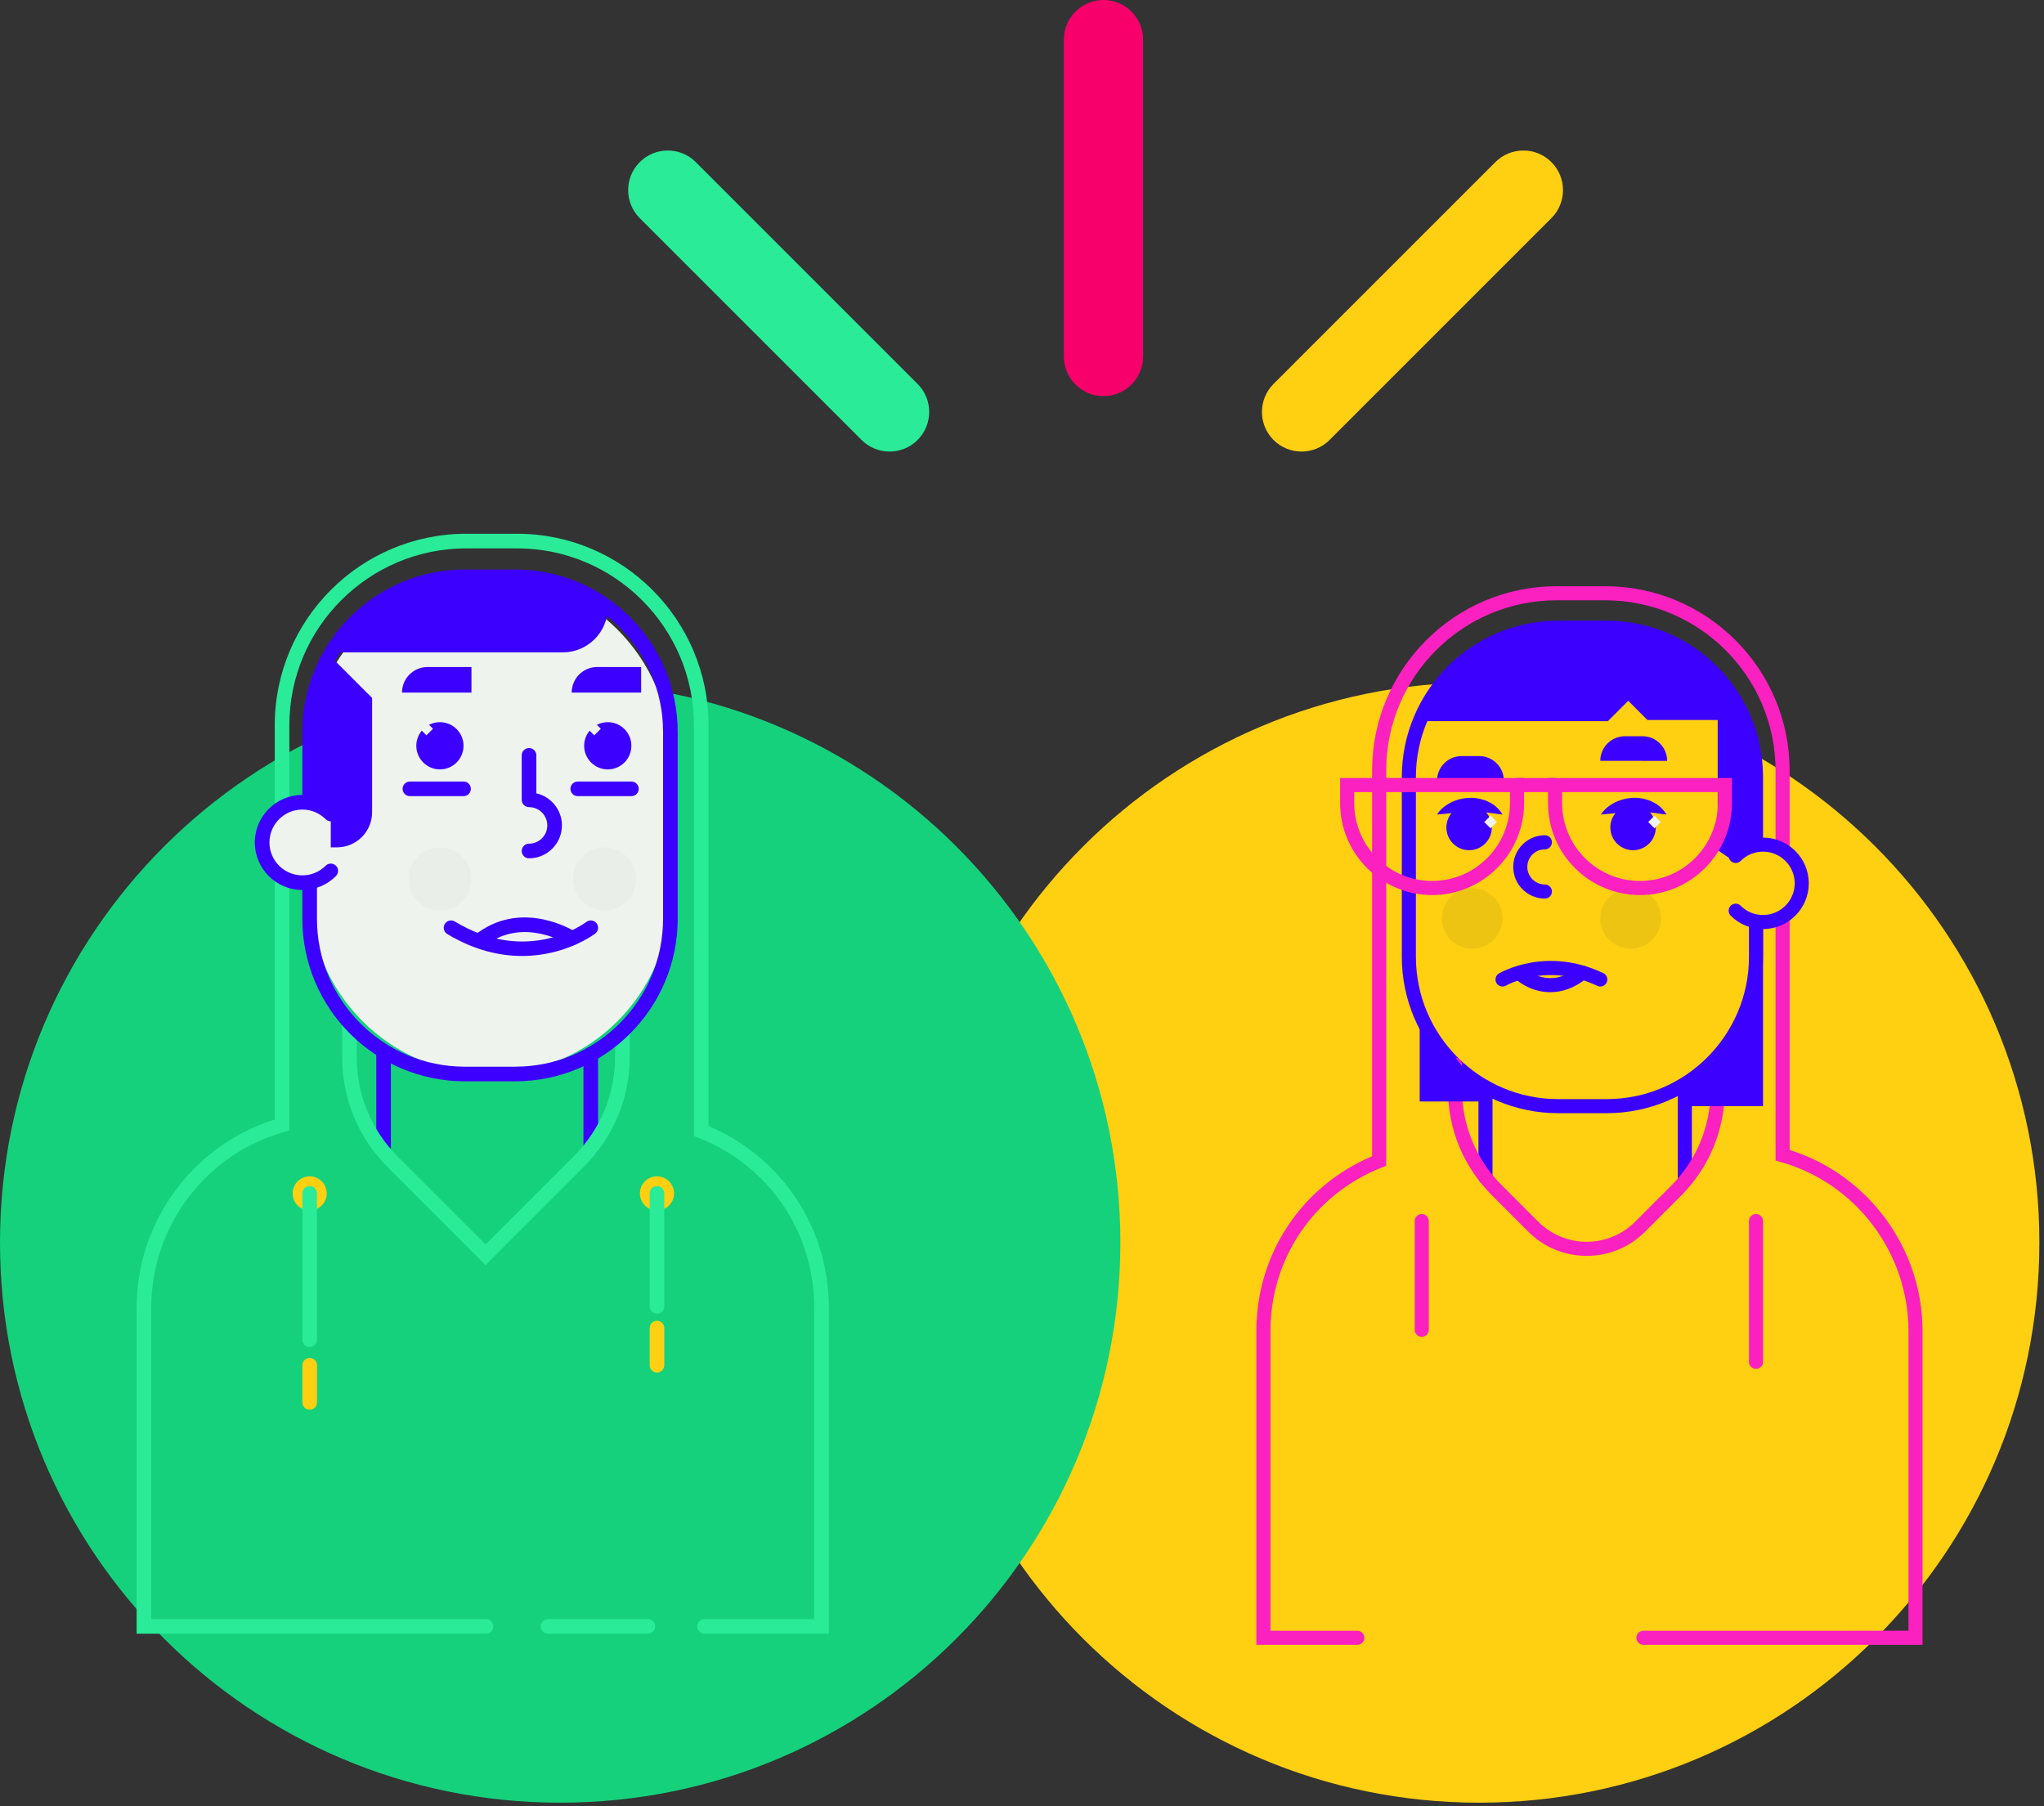 <?xml version="1.0" encoding="UTF-8" standalone="no"?><!DOCTYPE svg PUBLIC "-//W3C//DTD SVG 1.1//EN" "http://www.w3.org/Graphics/SVG/1.1/DTD/svg11.dtd"><svg width="100%" height="100%" viewBox="0 0 129 114" version="1.1" xmlns="http://www.w3.org/2000/svg" xmlns:xlink="http://www.w3.org/1999/xlink" xml:space="preserve" xmlns:serif="http://www.serif.com/" style="fill-rule:evenodd;clip-rule:evenodd;stroke-linejoin:round;stroke-miterlimit:1.414;"><rect x="0" y="0" width="129" height="114" fill="#333333" stroke="none"/><g><path d="M128.708,78.422c0,-19.526 -15.829,-35.354 -35.354,-35.354c-19.526,0 -35.354,15.828 -35.354,35.354c0,19.525 15.828,35.354 35.354,35.354c19.525,0 35.354,-15.829 35.354,-35.354" style="fill:#ffcf11;fill-rule:nonzero;"/><path d="M70.708,78.422c0,-19.526 -15.829,-35.354 -35.354,-35.354c-19.526,0 -35.354,15.828 -35.354,35.354c0,19.525 15.828,35.354 35.354,35.354c19.525,0 35.354,-15.829 35.354,-35.354" style="fill:#15d17c;fill-rule:nonzero;"/><path d="M93.751,74.756c-0.245,0 -0.444,-0.198 -0.444,-0.443l0,-5.691c0,-0.245 0.199,-0.444 0.444,-0.444c0.246,0 0.444,0.199 0.444,0.444l0,5.691c0,0.245 -0.198,0.443 -0.444,0.443" style="fill:#3c00ff;fill-rule:nonzero;"/><path d="M106.334,74.756c-0.246,0 -0.444,-0.198 -0.444,-0.443l0,-5.691c0,-0.245 0.198,-0.444 0.444,-0.444c0.245,0 0.444,0.199 0.444,0.444l0,5.691c0,0.245 -0.199,0.443 -0.444,0.443" style="fill:#3c00ff;fill-rule:nonzero;"/><path d="M99.87,69.814c-6.05,-0.001 -10.954,-4.905 -10.954,-10.955l0,-8.29c0,-6.05 4.904,-10.954 10.954,-10.954c6.05,0 10.955,4.904 10.955,10.954l0,8.29c0,6.05 -4.905,10.954 -10.955,10.954" style="fill:#ffcf11;fill-rule:nonzero;"/><path d="M98.341,40.06c-4.952,0 -8.981,4.028 -8.981,8.981l0,11.348c0,4.952 4.029,8.981 8.981,8.981l3.058,0c4.952,0 8.981,-4.029 8.981,-8.981l0,-11.348c0,-4.953 -4.029,-8.981 -8.981,-8.981l-3.058,0Zm3.058,30.198l-3.058,0c-5.442,0 -9.87,-4.427 -9.87,-9.869l0,-11.348c0,-5.442 4.428,-9.87 9.87,-9.87l3.058,0c5.442,0 9.869,4.428 9.869,9.87l0,11.348c0,5.442 -4.427,9.869 -9.869,9.869" style="fill:#3c00ff;fill-rule:nonzero;"/><path d="M94.152,52.226c0,-0.793 -0.642,-1.435 -1.434,-1.435c-0.792,0 -1.435,0.642 -1.435,1.435c0,0.792 0.643,1.434 1.435,1.434c0.792,0 1.434,-0.642 1.434,-1.434" style="fill:#3c00ff;fill-rule:nonzero;"/><path d="M93.673,51.881l0.4,-0.399l0.399,0.399l-0.399,0.4l-0.4,-0.4Z" style="fill:#eef3ed;"/><path d="M94.828,57.962c0,-1.058 -0.857,-1.915 -1.916,-1.915c-1.057,0 -1.915,0.857 -1.915,1.915c0,1.058 0.858,1.915 1.915,1.915c1.059,0 1.916,-0.857 1.916,-1.915" style="fill:#eec413;fill-rule:nonzero;"/><path d="M94.911,49.274l-4.219,0c0,-0.858 0.696,-1.555 1.554,-1.555l1.111,0c0.858,0 1.554,0.697 1.554,1.555" style="fill:#3c00ff;fill-rule:nonzero;"/><path d="M105.216,48.021l-4.219,-0.001c0,-0.858 0.696,-1.554 1.554,-1.554l1.11,0c0.859,0 1.555,0.696 1.555,1.554" style="fill:#3c00ff;fill-rule:nonzero;"/><path d="M85.465,49.992l0,0.693c0,2.712 2.206,4.917 4.917,4.917c2.711,0 4.916,-2.205 4.916,-4.917l0,-0.693l-9.833,0Zm4.917,6.499c-3.201,0 -5.805,-2.604 -5.805,-5.806l0,-1.582l11.61,0l0,1.582c0,3.202 -2.604,5.806 -5.805,5.806" style="fill:#fb20c0;fill-rule:nonzero;"/><path d="M97.501,56.713c-1.102,0 -1.999,-0.896 -1.999,-1.998c0,-1.103 0.897,-1.999 1.999,-1.999c0.245,0 0.444,0.199 0.444,0.444c0,0.245 -0.199,0.445 -0.444,0.445c-0.612,0 -1.11,0.498 -1.11,1.11c0,0.611 0.498,1.109 1.11,1.109c0.245,0 0.444,0.2 0.444,0.445c0,0.245 -0.199,0.444 -0.444,0.444" style="fill:#3c00ff;fill-rule:nonzero;"/><path d="M104.828,57.962c0,-1.058 -0.858,-1.915 -1.916,-1.915c-1.058,0 -1.915,0.857 -1.915,1.915c0,1.058 0.857,1.915 1.915,1.915c1.058,0 1.916,-0.857 1.916,-1.915" style="fill:#eec413;fill-rule:nonzero;"/><path d="M121.334,103.812l-17.614,0c-0.245,0 -0.444,-0.198 -0.444,-0.443c0,-0.246 0.199,-0.445 0.444,-0.445l16.726,-0.001l0,-18.921c0,-4.939 -3.316,-9.326 -8.065,-10.665l-0.322,-0.09l-0.001,-0.768l0,-23.846c0,-5.925 -4.821,-10.745 -10.745,-10.745l-3.084,0c-5.925,0 -10.745,4.82 -10.745,10.745l0,24.946l-0.281,0.11c-4.266,1.68 -7.022,5.727 -7.022,10.313l0,18.922l5.479,0c0.245,0 0.444,0.199 0.444,0.445c0,0.245 -0.199,0.443 -0.444,0.443l-6.367,0l0,-19.81c0,-4.851 2.856,-9.145 7.303,-11.024l0,-24.345c0,-6.414 5.218,-11.633 11.633,-11.633l3.084,0c6.414,0 11.633,5.219 11.633,11.633l0,23.947c4.956,1.55 8.388,6.2 8.388,11.422l0,19.81Z" style="fill:#fb20c0;fill-rule:nonzero;"/><path d="M109.541,57.478c0.442,0.442 1.053,0.716 1.728,0.716c1.348,0 2.442,-1.094 2.442,-2.443c0,-1.349 -1.094,-2.443 -2.442,-2.443c-0.675,0 -1.285,0.274 -1.727,0.715" style="fill:#ffcf11;fill-rule:nonzero;"/><path d="M111.268,58.638c-0.771,0 -1.496,-0.301 -2.041,-0.846c-0.173,-0.174 -0.173,-0.455 0,-0.629c0.174,-0.172 0.455,-0.172 0.628,0.001c0.377,0.377 0.879,0.585 1.413,0.585c1.102,0 1.999,-0.896 1.999,-1.998c0,-1.102 -0.897,-1.999 -1.999,-1.999c-0.533,0 -1.035,0.208 -1.412,0.585c-0.174,0.174 -0.455,0.174 -0.629,0c-0.173,-0.174 -0.173,-0.455 0.001,-0.628c0.545,-0.545 1.269,-0.844 2.04,-0.844c1.592,0 2.887,1.294 2.887,2.886c0,1.591 -1.295,2.887 -2.887,2.887" style="fill:#3c00ff;fill-rule:nonzero;"/><path d="M100.141,79.263c-1.333,0 -2.666,-0.507 -3.68,-1.521l-2.31,-2.31c-1.785,-1.786 -2.769,-4.16 -2.769,-6.686l0,-1.546c0,-0.246 0.199,-0.444 0.445,-0.444c0.245,0 0.443,0.198 0.443,0.444l0,1.546c0,2.288 0.892,4.44 2.509,6.058l2.31,2.31c1.683,1.682 4.421,1.682 6.104,0l2.26,-2.261c1.618,-1.618 2.509,-3.769 2.509,-6.057l0,-1.525c0,-0.245 0.199,-0.444 0.444,-0.444c0.246,0 0.444,0.199 0.444,0.444l0,1.525c0,2.525 -0.983,4.9 -2.769,6.685l-2.26,2.261c-1.014,1.014 -2.347,1.521 -3.68,1.521" style="fill:#fb20c0;fill-rule:nonzero;"/><path d="M90.766,77.067c0,-0.572 -0.464,-1.036 -1.036,-1.036c-0.572,0 -1.036,0.464 -1.036,1.036c0,0.572 0.464,1.036 1.036,1.036c0.572,0 1.036,-0.464 1.036,-1.036" style="fill:#ffcf11;fill-rule:nonzero;"/><path d="M89.729,84.37c-0.245,0 -0.444,-0.198 -0.444,-0.444l0,-6.859c0,-0.245 0.199,-0.444 0.444,-0.444c0.246,0 0.444,0.199 0.444,0.444l0,6.859c0,0.246 -0.198,0.444 -0.444,0.444" style="fill:#fb20c0;fill-rule:nonzero;"/><path d="M111.86,77.067c0,-0.572 -0.464,-1.036 -1.036,-1.036c-0.572,0 -1.036,0.464 -1.036,1.036c0,0.572 0.464,1.036 1.036,1.036c0.572,0 1.036,-0.464 1.036,-1.036" style="fill:#ffcf11;fill-rule:nonzero;"/><path d="M110.824,86.394c-0.245,0 -0.444,-0.199 -0.444,-0.444l0,-8.882c0,-0.245 0.199,-0.445 0.444,-0.445c0.245,0 0.444,0.2 0.444,0.445l0,8.882c0,0.245 -0.199,0.444 -0.444,0.444" style="fill:#fb20c0;fill-rule:nonzero;"/><path d="M89.729,87.947c-0.245,0 -0.444,-0.198 -0.444,-0.443l0,-2.258c0,-0.245 0.199,-0.445 0.444,-0.445c0.246,0 0.444,0.2 0.444,0.445l0,2.258c0,0.245 -0.198,0.443 -0.444,0.443" style="fill:#ffcf11;fill-rule:nonzero;"/><path d="M89.599,45.513l11.88,0l1.282,-1.282l1.211,1.211l6.169,0l-3.013,-3.886l-4.021,-1.65l-4.32,-0.29l-3.959,0.676l-3.831,2.841l-1.398,2.38Z" style="fill:#3c00ff;fill-rule:nonzero;"/><path d="M110.837,53.347l0,-5.326l-1.296,-3.353l-1.135,0.227l0,8.764l1.135,0.769l1.296,-1.081Z" style="fill:#3c00ff;fill-rule:nonzero;"/><path d="M90.692,51.408c0.218,-0.349 0.544,-0.592 0.898,-0.771c0.358,-0.174 0.758,-0.272 1.166,-0.282c0.102,0.002 0.204,-0.006 0.306,0.009c0.102,0.014 0.203,0.025 0.304,0.043c0.099,0.024 0.199,0.052 0.295,0.084c0.049,0.017 0.098,0.028 0.144,0.05l0.138,0.067c0.371,0.169 0.679,0.455 0.885,0.8c-0.413,-0.036 -0.746,-0.113 -1.084,-0.131c-0.163,-0.024 -0.329,-0.018 -0.487,-0.035c-0.162,0.004 -0.32,-0.01 -0.481,0.001c-0.32,0.007 -0.646,0.027 -0.986,0.061c-0.343,0.033 -0.694,0.074 -1.098,0.104" style="fill:#3c00ff;fill-rule:nonzero;"/><path d="M104.5,52.226c0,-0.793 -0.642,-1.435 -1.435,-1.435c-0.792,0 -1.434,0.642 -1.434,1.435c0,0.792 0.642,1.434 1.434,1.434c0.793,0 1.435,-0.642 1.435,-1.434" style="fill:#3c00ff;fill-rule:nonzero;"/><path d="M104.02,51.881l0.399,-0.399l0.4,0.399l-0.4,0.4l-0.399,-0.4Z" style="fill:#eef3ed;"/><path d="M101.039,51.408c0.218,-0.349 0.545,-0.592 0.899,-0.771c0.357,-0.174 0.758,-0.272 1.165,-0.282c0.102,0.002 0.204,-0.006 0.306,0.009c0.102,0.014 0.203,0.025 0.304,0.043c0.099,0.024 0.199,0.052 0.296,0.084c0.048,0.017 0.097,0.028 0.144,0.05l0.138,0.067c0.37,0.169 0.678,0.455 0.884,0.8c-0.413,-0.036 -0.746,-0.113 -1.084,-0.131c-0.163,-0.024 -0.329,-0.018 -0.487,-0.035c-0.162,0.004 -0.32,-0.01 -0.481,0.001c-0.32,0.007 -0.645,0.027 -0.986,0.061c-0.343,0.033 -0.694,0.074 -1.098,0.104" style="fill:#3c00ff;fill-rule:nonzero;"/><path d="M100.997,62.265c-0.064,0 -0.129,-0.015 -0.191,-0.044c-3.163,-1.509 -5.726,-0.033 -5.752,-0.018c-0.212,0.124 -0.484,0.054 -0.609,-0.157c-0.124,-0.211 -0.054,-0.483 0.156,-0.608c0.122,-0.071 3.001,-1.73 6.587,-0.019c0.222,0.106 0.315,0.371 0.21,0.592c-0.076,0.16 -0.235,0.254 -0.401,0.254" style="fill:#3c00ff;fill-rule:nonzero;"/><path d="M97.844,62.621c-0.979,0 -1.784,-0.45 -2.2,-0.838c-0.179,-0.168 -0.19,-0.448 -0.022,-0.628c0.166,-0.179 0.447,-0.189 0.626,-0.023c0.066,0.06 1.546,1.373 3.341,-0.089c0.19,-0.155 0.47,-0.126 0.625,0.063c0.155,0.191 0.126,0.47 -0.064,0.625c-0.806,0.657 -1.601,0.89 -2.306,0.89" style="fill:#3c00ff;fill-rule:nonzero;"/><path d="M111.268,58.193l0,11.62l-4.884,0l0.224,-1.57l1.798,-1.552l1.735,-2.774l1.127,-5.724Z" style="fill:#3c00ff;fill-rule:nonzero;"/><path d="M89.599,63.916l0,5.602l4.152,0l-0.639,-1.185l-3.513,-4.417Z" style="fill:#3c00ff;fill-rule:nonzero;"/><path d="M98.586,49.992l0,0.693c0,2.712 2.206,4.917 4.917,4.917c2.711,0 4.917,-2.205 4.917,-4.917l0,-0.693l-9.834,0Zm4.917,6.499c-3.201,0 -5.805,-2.604 -5.805,-5.806l0,-1.582l11.61,0l0,1.582c0,3.202 -2.604,5.806 -5.805,5.806" style="fill:#fb20c0;fill-rule:nonzero;"/><path d="M98.142,49.992l-2.399,0c-0.246,0 -0.444,-0.199 -0.444,-0.444c0,-0.245 0.198,-0.445 0.444,-0.445l2.399,0c0.245,0 0.444,0.2 0.444,0.445c0,0.245 -0.199,0.444 -0.444,0.444" style="fill:#fb20c0;fill-rule:nonzero;"/><path d="M37.284,72.921c0.255,0 0.461,-0.207 0.461,-0.462l0,-5.913c0,-0.255 -0.206,-0.461 -0.461,-0.461c-0.255,0 -0.461,0.206 -0.461,0.461l0,5.913c0,0.255 0.206,0.462 0.461,0.462" style="fill:#3c00ff;fill-rule:nonzero;"/><path d="M24.209,72.921c0.255,0 0.461,-0.207 0.461,-0.462l0,-5.913c0,-0.255 -0.206,-0.461 -0.461,-0.461c-0.255,0 -0.461,0.206 -0.461,0.461l0,5.913c0,0.255 0.206,0.462 0.461,0.462" style="fill:#3c00ff;fill-rule:nonzero;"/><path d="M30.644,79.846l6.224,-6.224c1.856,-1.855 2.877,-4.322 2.877,-6.946l0,-1.607c0,-0.255 -0.206,-0.461 -0.461,-0.461c-0.255,0 -0.462,0.206 -0.462,0.461l0,1.607c0,2.377 -0.926,4.612 -2.607,6.294l-5.571,5.571l-5.52,-5.52c-1.681,-1.681 -2.607,-3.916 -2.607,-6.294l0,-2.187c0,-0.255 -0.207,-0.462 -0.462,-0.462c-0.254,0 -0.461,0.207 -0.461,0.462l0,2.187c0,2.624 1.022,5.091 2.877,6.946l6.173,6.173Z" style="fill:#29eb98;fill-rule:nonzero;"/><path d="M30.926,67.785c6.287,0 11.383,-5.097 11.383,-11.384l0,-8.613c0,-6.287 -5.096,-11.383 -11.383,-11.383c-6.287,0 -11.383,5.096 -11.383,11.383l0,8.613c0,6.287 5.096,11.384 11.383,11.384" style="fill:#eef3ed;fill-rule:nonzero;"/><path d="M29.337,36.866c-5.146,0 -9.333,4.187 -9.333,9.333l0,11.791c0,5.147 4.187,9.333 9.333,9.333l3.178,0c5.146,0 9.332,-4.186 9.332,-9.333l0,-11.791c0,-5.146 -4.186,-9.333 -9.332,-9.333l-3.178,0Zm-10.255,21.124l0,-11.791c0,-5.655 4.6,-10.256 10.255,-10.256l3.178,0c5.655,0 10.255,4.601 10.255,10.256l0,11.791c0,5.655 -4.6,10.256 -10.255,10.256l-3.178,0c-5.655,0 -10.255,-4.601 -10.255,-10.256" style="fill:#3c00ff;fill-rule:nonzero;"/><path d="M36.464,50.249l3.384,0c0.255,0 0.462,-0.207 0.462,-0.462c0,-0.255 -0.207,-0.461 -0.462,-0.461l-3.384,0c-0.255,0 -0.461,0.206 -0.461,0.461c0,0.255 0.206,0.462 0.461,0.462" style="fill:#3c00ff;fill-rule:nonzero;"/><path d="M36.867,47.07c0,-0.823 0.667,-1.491 1.491,-1.491c0.822,0 1.49,0.668 1.49,1.491c0,0.822 -0.668,1.49 -1.49,1.49c-0.824,0 -1.491,-0.668 -1.491,-1.49" style="fill:#3c00ff;fill-rule:nonzero;"/><path d="M37.504,46.409l-0.415,-0.415l0.415,-0.415l0.415,0.415l-0.415,0.415Z" style="fill:#eef3ed;"/><path d="M25.871,50.249l3.384,0c0.255,0 0.462,-0.207 0.462,-0.462c0,-0.255 -0.207,-0.461 -0.462,-0.461l-3.384,0c-0.255,0 -0.461,0.206 -0.461,0.461c0,0.255 0.206,0.462 0.461,0.462" style="fill:#3c00ff;fill-rule:nonzero;"/><path d="M26.274,47.07c0,-0.823 0.667,-1.491 1.49,-1.491c0.823,0 1.49,0.668 1.49,1.491c0,0.822 -0.667,1.49 -1.49,1.49c-0.823,0 -1.49,-0.668 -1.49,-1.49" style="fill:#3c00ff;fill-rule:nonzero;"/><path d="M26.912,46.409l-0.415,-0.415l0.415,-0.415l0.415,0.415l-0.415,0.415Z" style="fill:#eef3ed;"/><path d="M36.08,43.711l4.384,0l0,-1.614l-2.769,0c-0.892,0 -1.615,0.722 -1.615,1.614" style="fill:#3c00ff;fill-rule:nonzero;"/><path d="M25.371,43.711l4.384,0l0,-1.614l-2.769,0c-0.892,0 -1.615,0.722 -1.615,1.614" style="fill:#3c00ff;fill-rule:nonzero;"/><path d="M33.388,53.71c0.892,0 1.615,-0.724 1.615,-1.615c0,-0.892 -0.723,-1.615 -1.615,-1.615l0,-2.808" style="fill:#eef3ed;fill-rule:nonzero;"/><path d="M33.388,54.172c1.145,0 2.076,-0.932 2.076,-2.077c0,-0.986 -0.691,-1.815 -1.615,-2.025l0,-2.398c0,-0.254 -0.207,-0.461 -0.461,-0.461c-0.255,0 -0.462,0.207 -0.462,0.461l0,2.808c0,0.254 0.207,0.462 0.462,0.462c0.636,0 1.153,0.517 1.153,1.153c0,0.637 -0.517,1.153 -1.153,1.153c-0.255,0 -0.462,0.207 -0.462,0.462c0,0.255 0.207,0.462 0.462,0.462" style="fill:#3c00ff;fill-rule:nonzero;"/><path d="M20.811,41.377l2.674,2.674l0,7.21c0,1.224 -0.993,2.219 -2.219,2.219l-0.703,0l-0.019,-2.148l-1.001,-1.135c0,0 0.023,-7.95 1.268,-8.82" style="fill:#3c00ff;fill-rule:nonzero;"/><path d="M21.338,41.173l14.185,0c1.565,0 2.835,-1.269 2.835,-2.835l-2.976,-1.506l-3.789,-0.427l-5.318,0.49l-3.812,2.329l-1.125,1.949Z" style="fill:#3c00ff;fill-rule:nonzero;"/><path d="M36.165,55.47c0,-1.1 0.891,-1.99 1.991,-1.99c1.099,0 1.99,0.89 1.99,1.99c0,1.099 -0.891,1.99 -1.99,1.99c-1.1,0 -1.991,-0.891 -1.991,-1.99" style="fill:#eaeee9;fill-rule:nonzero;"/><path d="M25.774,55.47c0,-1.1 0.891,-1.99 1.99,-1.99c1.099,0 1.99,0.89 1.99,1.99c0,1.099 -0.891,1.99 -1.99,1.99c-1.099,0 -1.99,-0.891 -1.99,-1.99" style="fill:#eaeee9;fill-rule:nonzero;"/><path d="M37.284,58.556c0,0 -3.896,2.974 -8.819,0" style="fill:#eef3ed;fill-rule:nonzero;"/><path d="M32.951,60.336c0.712,0 1.344,-0.092 1.875,-0.216c1.667,-0.389 2.696,-1.165 2.739,-1.198c0.202,-0.154 0.241,-0.443 0.087,-0.647c-0.155,-0.202 -0.444,-0.241 -0.647,-0.086c-0.156,0.117 -3.724,2.736 -8.301,-0.029c-0.218,-0.132 -0.502,-0.061 -0.633,0.156c-0.132,0.219 -0.062,0.502 0.156,0.634c1.75,1.058 3.378,1.386 4.724,1.386" style="fill:#3c00ff;fill-rule:nonzero;"/><path d="M30.465,59.678c0.093,0 0.187,-0.028 0.268,-0.086c2.372,-1.693 4.997,-0.058 5.107,0.013c0.215,0.136 0.5,0.074 0.638,-0.14c0.137,-0.215 0.075,-0.499 -0.139,-0.637c-0.131,-0.085 -3.255,-2.047 -6.143,0.013c-0.207,0.148 -0.255,0.437 -0.107,0.644c0.09,0.126 0.232,0.193 0.376,0.193" style="fill:#3c00ff;fill-rule:nonzero;"/><path d="M8.622,103.112l22.047,0c0.255,0 0.461,-0.206 0.461,-0.461c0,-0.255 -0.206,-0.462 -0.461,-0.462l-21.124,0l0,-19.662c0,-5.133 3.446,-9.689 8.38,-11.081l0.335,-0.095l0.002,-0.797l0,-24.779c0,-6.156 5.008,-11.165 11.165,-11.165l3.204,0c6.157,0 11.165,5.009 11.165,11.165l0,25.921l0.292,0.115c4.433,1.745 7.297,5.951 7.297,10.716l0,19.662l-6.922,0c-0.255,0 -0.462,0.207 -0.462,0.462c0,0.255 0.207,0.461 0.462,0.461l7.845,0l0,-20.585c0,-5.04 -2.968,-9.503 -7.589,-11.455l0,-25.297c0,-6.665 -5.423,-12.088 -12.088,-12.088l-3.204,0c-6.666,0 -12.088,5.423 -12.088,12.088l-0.001,24.883c-5.15,1.611 -8.716,6.442 -8.716,11.869l0,20.585Z" style="fill:#29eb98;fill-rule:nonzero;"/><path d="M20.876,54.966c-0.459,0.46 -1.094,0.744 -1.794,0.744c-1.402,0 -2.539,-1.137 -2.539,-2.538c0,-1.402 1.137,-2.538 2.539,-2.538c0.7,0 1.335,0.283 1.794,0.742" style="fill:#eef3ed;fill-rule:nonzero;"/><path d="M19.082,56.171c0.801,0 1.554,-0.312 2.121,-0.878c0.18,-0.181 0.18,-0.473 0,-0.653c-0.18,-0.18 -0.473,-0.18 -0.653,0c-0.392,0.392 -0.913,0.608 -1.468,0.608c-1.145,0 -2.077,-0.931 -2.077,-2.076c0,-1.146 0.932,-2.077 2.077,-2.077c0.554,0 1.076,0.216 1.468,0.607c0.18,0.181 0.472,0.181 0.653,0c0.18,-0.179 0.179,-0.472 -0.001,-0.652c-0.566,-0.566 -1.319,-0.878 -2.12,-0.878c-1.654,0 -3,1.346 -3,3c0,1.653 1.346,2.999 3,2.999" style="fill:#3c00ff;fill-rule:nonzero;"/><path d="M40.386,75.322c0,-0.595 0.482,-1.077 1.077,-1.077c0.595,0 1.077,0.482 1.077,1.077c0,0.595 -0.482,1.076 -1.077,1.076c-0.595,0 -1.077,-0.481 -1.077,-1.076" style="fill:#ffcf11;fill-rule:nonzero;"/><path d="M41.463,82.911c0.255,0 0.461,-0.207 0.461,-0.462l0,-7.127c0,-0.255 -0.206,-0.462 -0.461,-0.462c-0.255,0 -0.461,0.207 -0.461,0.462l0,7.127c0,0.255 0.206,0.462 0.461,0.462" style="fill:#29eb98;fill-rule:nonzero;"/><path d="M18.467,75.322c0,-0.595 0.482,-1.077 1.077,-1.077c0.594,0 1.076,0.482 1.076,1.077c0,0.595 -0.482,1.076 -1.076,1.076c-0.595,0 -1.077,-0.481 -1.077,-1.076" style="fill:#ffcf11;fill-rule:nonzero;"/><path d="M19.543,85.013c0.255,0 0.461,-0.206 0.461,-0.461l0,-9.229c0,-0.255 -0.206,-0.462 -0.461,-0.462c-0.255,0 -0.461,0.207 -0.461,0.462l0,9.229c0,0.255 0.206,0.461 0.461,0.461" style="fill:#29eb98;fill-rule:nonzero;"/><path d="M19.543,88.974c0.255,0 0.461,-0.206 0.461,-0.461l0,-2.346c0,-0.255 -0.206,-0.462 -0.461,-0.462c-0.255,0 -0.461,0.207 -0.461,0.462l0,2.346c0,0.255 0.206,0.461 0.461,0.461" style="fill:#ffcf11;fill-rule:nonzero;"/><path d="M41.463,86.628c0.255,0 0.461,-0.206 0.461,-0.461l0,-2.346c0,-0.256 -0.206,-0.462 -0.461,-0.462c-0.255,0 -0.461,0.206 -0.461,0.462l0,2.346c0,0.255 0.206,0.461 0.461,0.461" style="fill:#ffcf11;fill-rule:nonzero;"/><path d="M34.58,103.112l6.307,0c0.255,0 0.461,-0.206 0.461,-0.461c0,-0.255 -0.206,-0.462 -0.461,-0.462l-6.307,0c-0.255,0 -0.461,0.207 -0.461,0.462c0,0.255 0.206,0.461 0.461,0.461" style="fill:#29eb98;fill-rule:nonzero;"/><path d="M56.143,28.5c-0.64,0 -1.28,-0.244 -1.768,-0.732l-14,-14c-0.976,-0.977 -0.976,-2.559 0,-3.536c0.976,-0.976 2.56,-0.976 3.536,0l14,14c0.976,0.977 0.976,2.559 0,3.536c-0.488,0.488 -1.128,0.732 -1.768,0.732" style="fill:#29eb98;fill-rule:nonzero;"/><path d="M82.143,28.5c-0.64,0 -1.28,-0.244 -1.768,-0.732c-0.976,-0.977 -0.976,-2.559 0,-3.536l14,-14c0.976,-0.976 2.56,-0.976 3.536,0c0.976,0.977 0.976,2.559 0,3.536l-14,14c-0.488,0.488 -1.128,0.732 -1.768,0.732" style="fill:#ffcf11;fill-rule:nonzero;"/><path d="M69.643,25c-1.381,0 -2.5,-1.119 -2.5,-2.5l0,-20c0,-1.381 1.119,-2.5 2.5,-2.5c1.381,0 2.5,1.119 2.5,2.5l0,20c0,1.381 -1.119,2.5 -2.5,2.5" style="fill:#f8006c;fill-rule:nonzero;"/></g></svg>